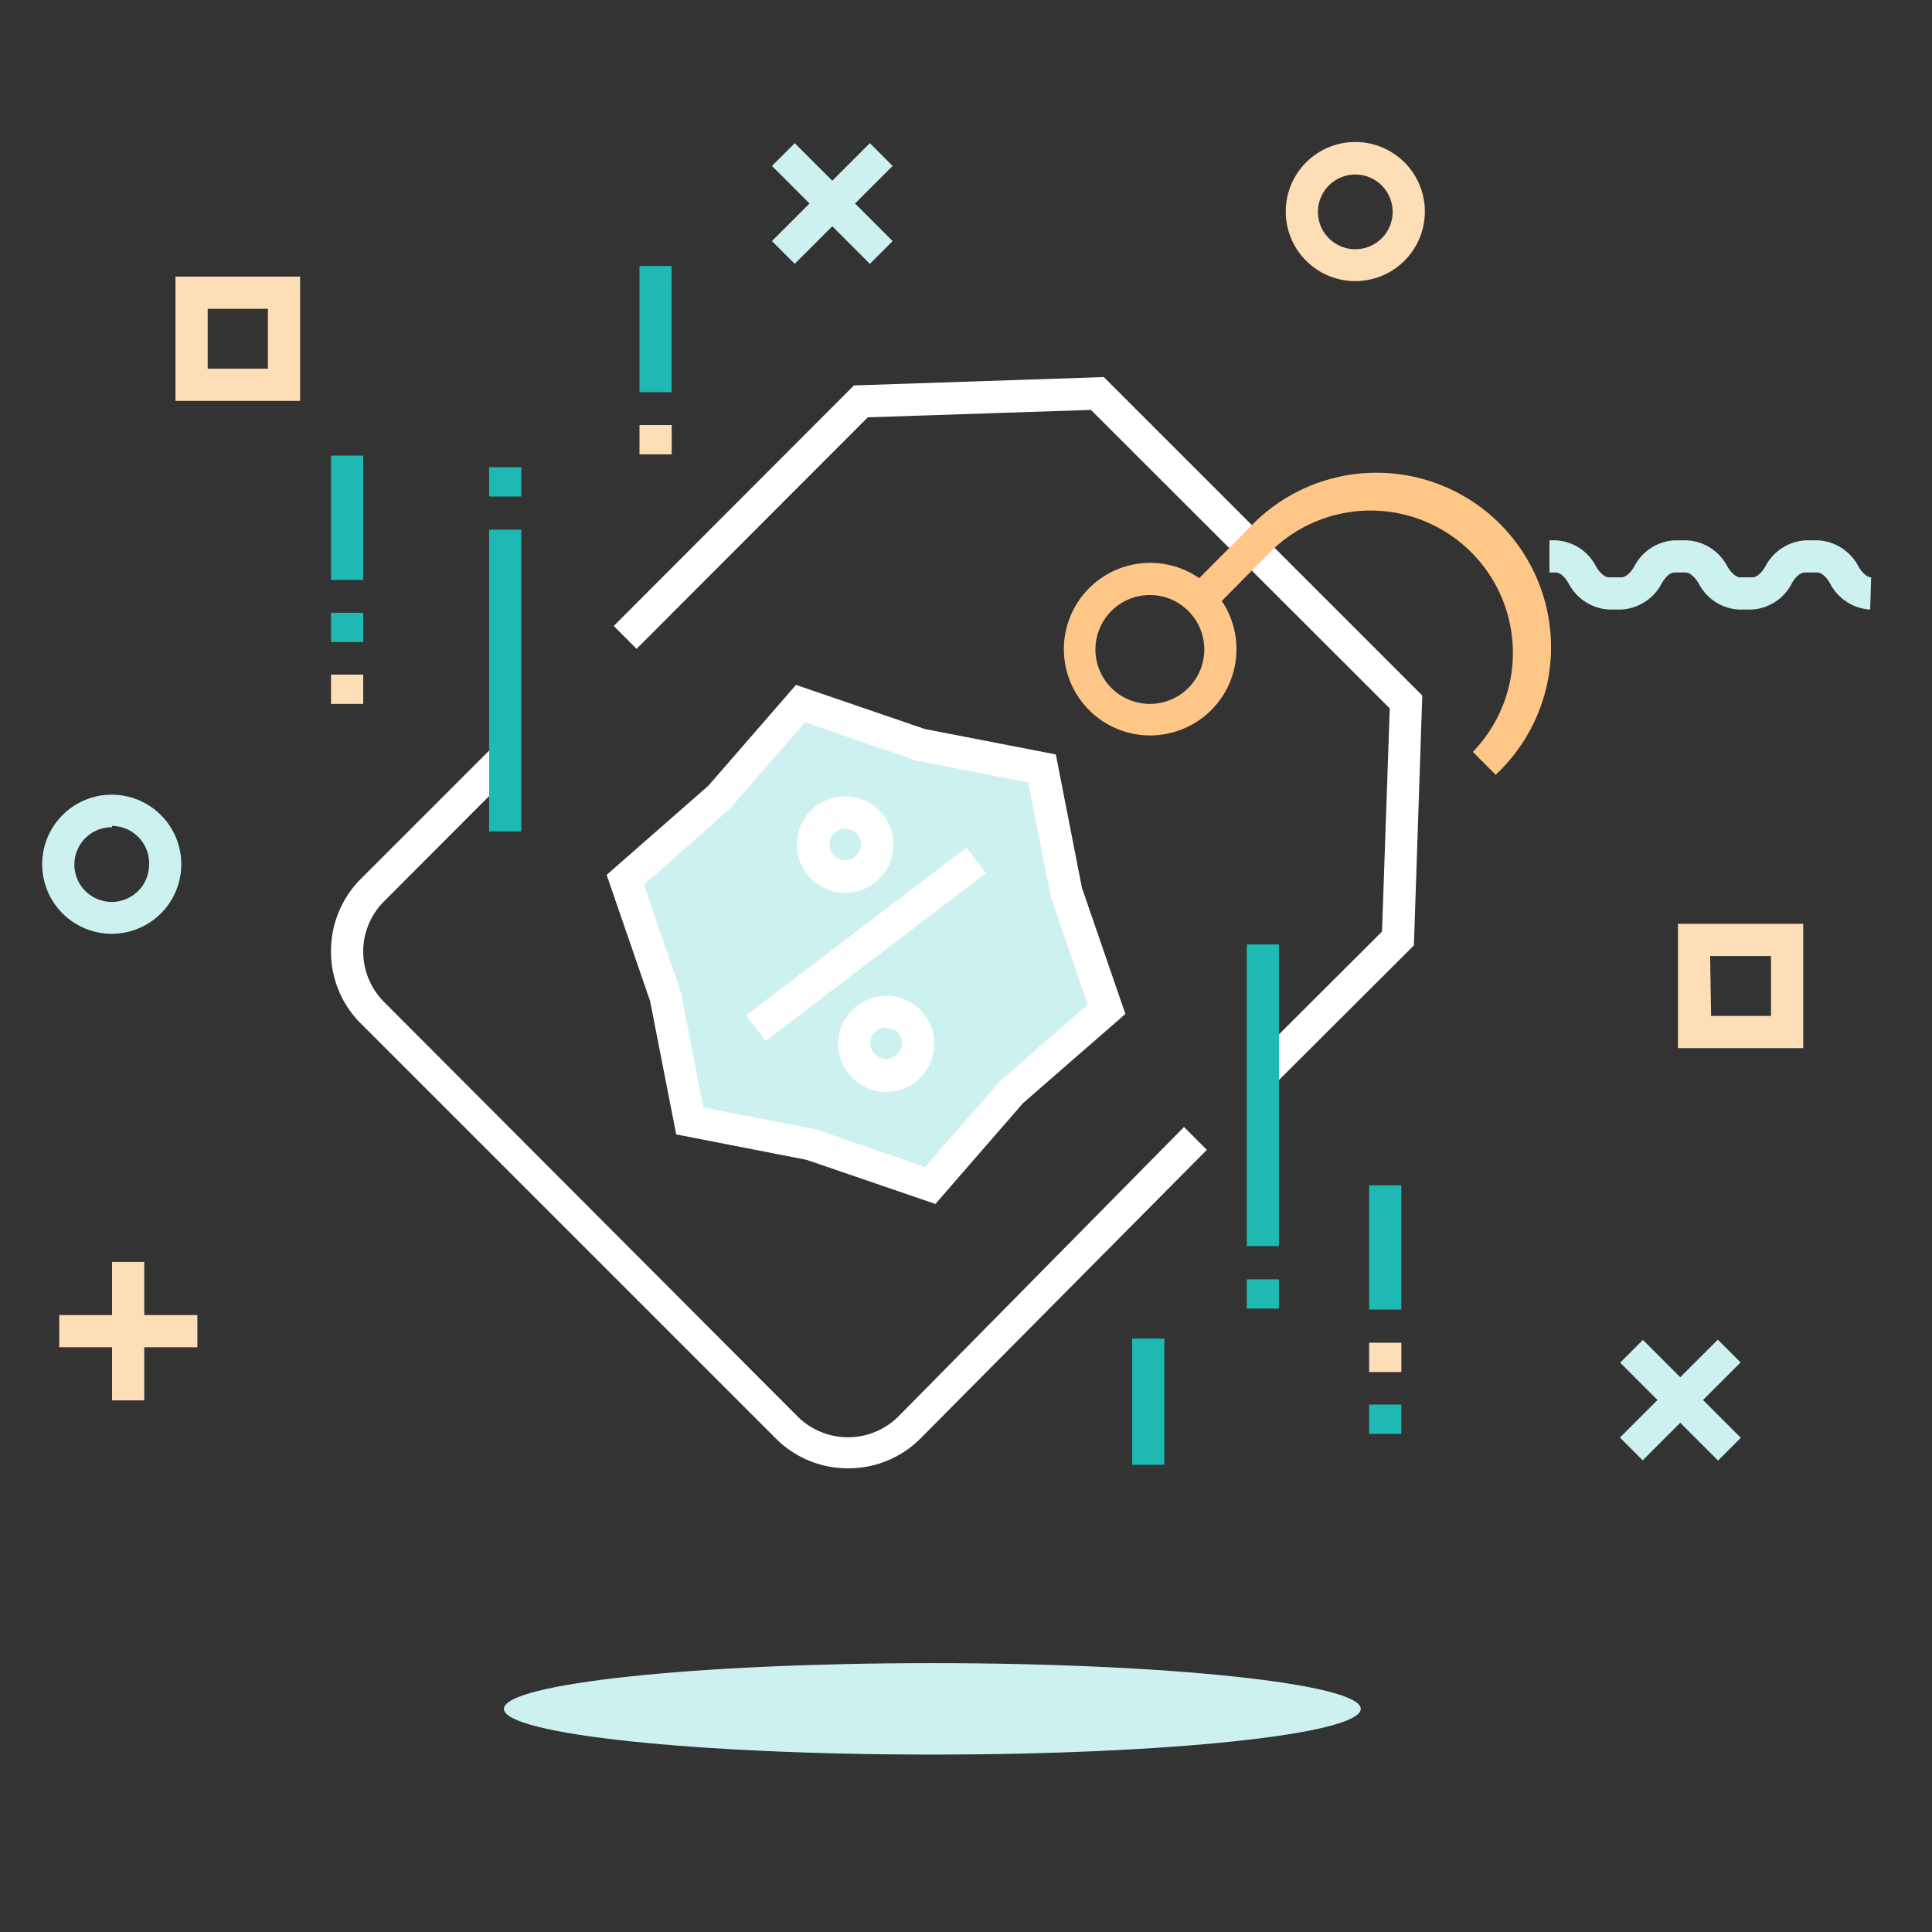 <svg id="Layer_1" data-name="Layer 1" xmlns="http://www.w3.org/2000/svg" viewBox="0 0 60 60"><rect x="0" y="0" width="60" height="60" fill="#333333" stroke="none"/><defs><style>.cls-1{fill:#fedeb6;}.cls-2{fill:#cdf1ef;}.cls-3{fill:#fff;}.cls-4{fill:#1db9b2;}.cls-5{fill:#fec687;}</style></defs><title>Tag- On Dark</title><rect class="cls-1" x="3.48" y="39.19" width="1" height="4.3"/><rect class="cls-1" x="1.84" y="40.84" width="4.29" height="1"/><rect class="cls-2" x="51.68" y="41.34" width="1" height="4.3" transform="translate(-15.46 49.63) rotate(-45)"/><rect class="cls-2" x="50.03" y="42.98" width="4.3" height="1" transform="translate(-15.46 49.63) rotate(-45)"/><rect class="cls-2" x="25.35" y="4.17" width="1" height="4.3" transform="translate(3.1 20.13) rotate(-45)"/><rect class="cls-2" x="23.7" y="5.82" width="4.3" height="1" transform="translate(3.1 20.13) rotate(-45)"/><path class="cls-2" d="M58.08,18.93a1.5,1.5,0,0,1-1.25-.82c-.12-.21-.27-.33-.4-.33h-.38c-.13,0-.28.12-.4.33a1.49,1.49,0,0,1-1.25.82H54a1.49,1.49,0,0,1-1.25-.82c-.13-.21-.28-.33-.4-.33H52c-.12,0-.27.12-.39.33a1.51,1.51,0,0,1-1.26.82h-.38a1.51,1.51,0,0,1-1.26-.82c-.12-.21-.27-.33-.39-.33h-.2v-1h.2a1.49,1.49,0,0,1,1.25.82c.12.2.27.33.4.33h.38c.13,0,.28-.13.4-.33A1.5,1.5,0,0,1,52,16.78h.39a1.51,1.51,0,0,1,1.26.82c.12.2.27.33.39.33h.39c.12,0,.27-.13.39-.33a1.51,1.51,0,0,1,1.26-.82h.38a1.51,1.51,0,0,1,1.26.82c.12.2.27.33.39.33Z"/><path class="cls-1" d="M42.1,8.73a2.16,2.16,0,1,1,2.15-2.15A2.16,2.16,0,0,1,42.1,8.73Zm0-3.31a1.16,1.16,0,1,0,1.15,1.16A1.16,1.16,0,0,0,42.1,5.42Z"/><path class="cls-2" d="M3.48,29a2.16,2.16,0,1,1,2.15-2.15A2.16,2.16,0,0,1,3.48,29Zm0-3.31a1.16,1.16,0,1,0,1.15,1.16A1.16,1.16,0,0,0,3.48,25.65Z"/><path class="cls-1" d="M9.32,12.45H5.45V8.59H9.32Zm-2.87-1H8.32V9.59H6.45Z"/><path class="cls-1" d="M56,32.55H52.11V28.69H56Zm-2.86-1H55V29.69H53.11Z"/><path class="cls-2" d="M42.26,53.07c0,.79-6,1.42-13.31,1.42s-13.3-.63-13.3-1.42,6-1.42,13.3-1.42S42.26,52.29,42.26,53.07Z"/><polygon class="cls-2" points="32.36 23.86 33.1 27.66 34.36 31.33 31.44 33.88 28.89 36.8 25.22 35.54 21.41 34.8 20.67 30.99 19.41 27.32 22.34 24.78 24.88 21.85 28.55 23.11 32.36 23.86"/><polygon class="cls-3" points="39.57 33.69 38.86 32.98 42.92 28.93 43.16 22 33.88 12.73 26.95 12.96 19.77 20.15 19.06 19.44 26.52 11.97 34.28 11.71 44.17 21.6 43.91 29.36 39.57 33.69"/><path class="cls-3" d="M26.34,45.6a3.16,3.16,0,0,1-2.26-.94L11.22,31.8a3.14,3.14,0,0,1-.94-2.26,3.17,3.17,0,0,1,.94-2.26l4.12-4.12.7.71L11.92,28a2.2,2.2,0,0,0-.64,1.55,2.22,2.22,0,0,0,.64,1.56L24.78,44a2.22,2.22,0,0,0,3.11,0L36.77,35l.71.71L28.6,44.66A3.16,3.16,0,0,1,26.34,45.6Z"/><path class="cls-3" d="M29.05,37.39l-4-1.37L21,35.23l-.81-4.14-1.35-3.92L22,24.4l2.72-3.13,4,1.37,4.07.79.81,4.14,1.35,3.92-3.18,2.77Zm-7.21-3,3.48.68,3.41,1.17,2.33-2.67,2.72-2.37-1.15-3.36-.7-3.54-3.47-.68L25,22.43l-2.33,2.68L20,27.48l1.15,3.35Z"/><path class="cls-3" d="M26.25,27.73a1.5,1.5,0,1,1,1.06-.44A1.53,1.53,0,0,1,26.25,27.73Zm0-2a.49.49,0,0,0-.35.15.49.49,0,1,0,.7,0A.49.49,0,0,0,26.25,25.74Z"/><path class="cls-3" d="M27.52,33.91a1.44,1.44,0,0,1-1.05-.44,1.48,1.48,0,0,1,0-2.11,1.49,1.49,0,0,1,2.11,2.11A1.47,1.47,0,0,1,27.52,33.91Zm0-2a.49.49,0,0,0-.35.14.49.49,0,1,0,.7,0A.47.47,0,0,0,27.52,31.93Z"/><rect class="cls-3" x="22.59" y="28.83" width="8.6" height="1" transform="translate(-12.27 22.29) rotate(-37.3)"/><rect class="cls-4" x="35.16" y="41.57" width="1" height="3.92"/><rect class="cls-4" x="38.72" y="29.33" width="1" height="9.37"/><rect class="cls-4" x="38.72" y="39.73" width="1" height="0.91"/><rect class="cls-4" x="42.52" y="36.81" width="1" height="3.86"/><rect class="cls-1" x="42.52" y="41.7" width="1" height="0.91"/><rect class="cls-4" x="42.52" y="43.62" width="1" height="0.91"/><rect class="cls-4" x="19.86" y="8.26" width="1" height="3.92"/><rect class="cls-1" x="19.86" y="13.2" width="1" height="0.91"/><rect class="cls-4" x="15.19" y="16.45" width="1" height="9.37"/><rect class="cls-4" x="15.19" y="14.51" width="1" height="0.91"/><rect class="cls-4" x="10.28" y="14.15" width="1" height="3.86"/><rect class="cls-4" x="10.28" y="19.03" width="1" height="0.91"/><rect class="cls-1" x="10.28" y="20.95" width="1" height="0.91"/><path class="cls-5" d="M35.72,22.84a2.68,2.68,0,1,1,1.89-.78A2.7,2.7,0,0,1,35.72,22.84Zm0-4.36a1.69,1.69,0,1,0,1.19.5A1.68,1.68,0,0,0,35.72,18.48Z"/><path class="cls-5" d="M46.44,24.05l-.7-.7a4.42,4.42,0,0,0-6.25-6.25L37.61,19l-.7-.71,1.87-1.88a5.42,5.42,0,1,1,7.66,7.66Z"/></svg>